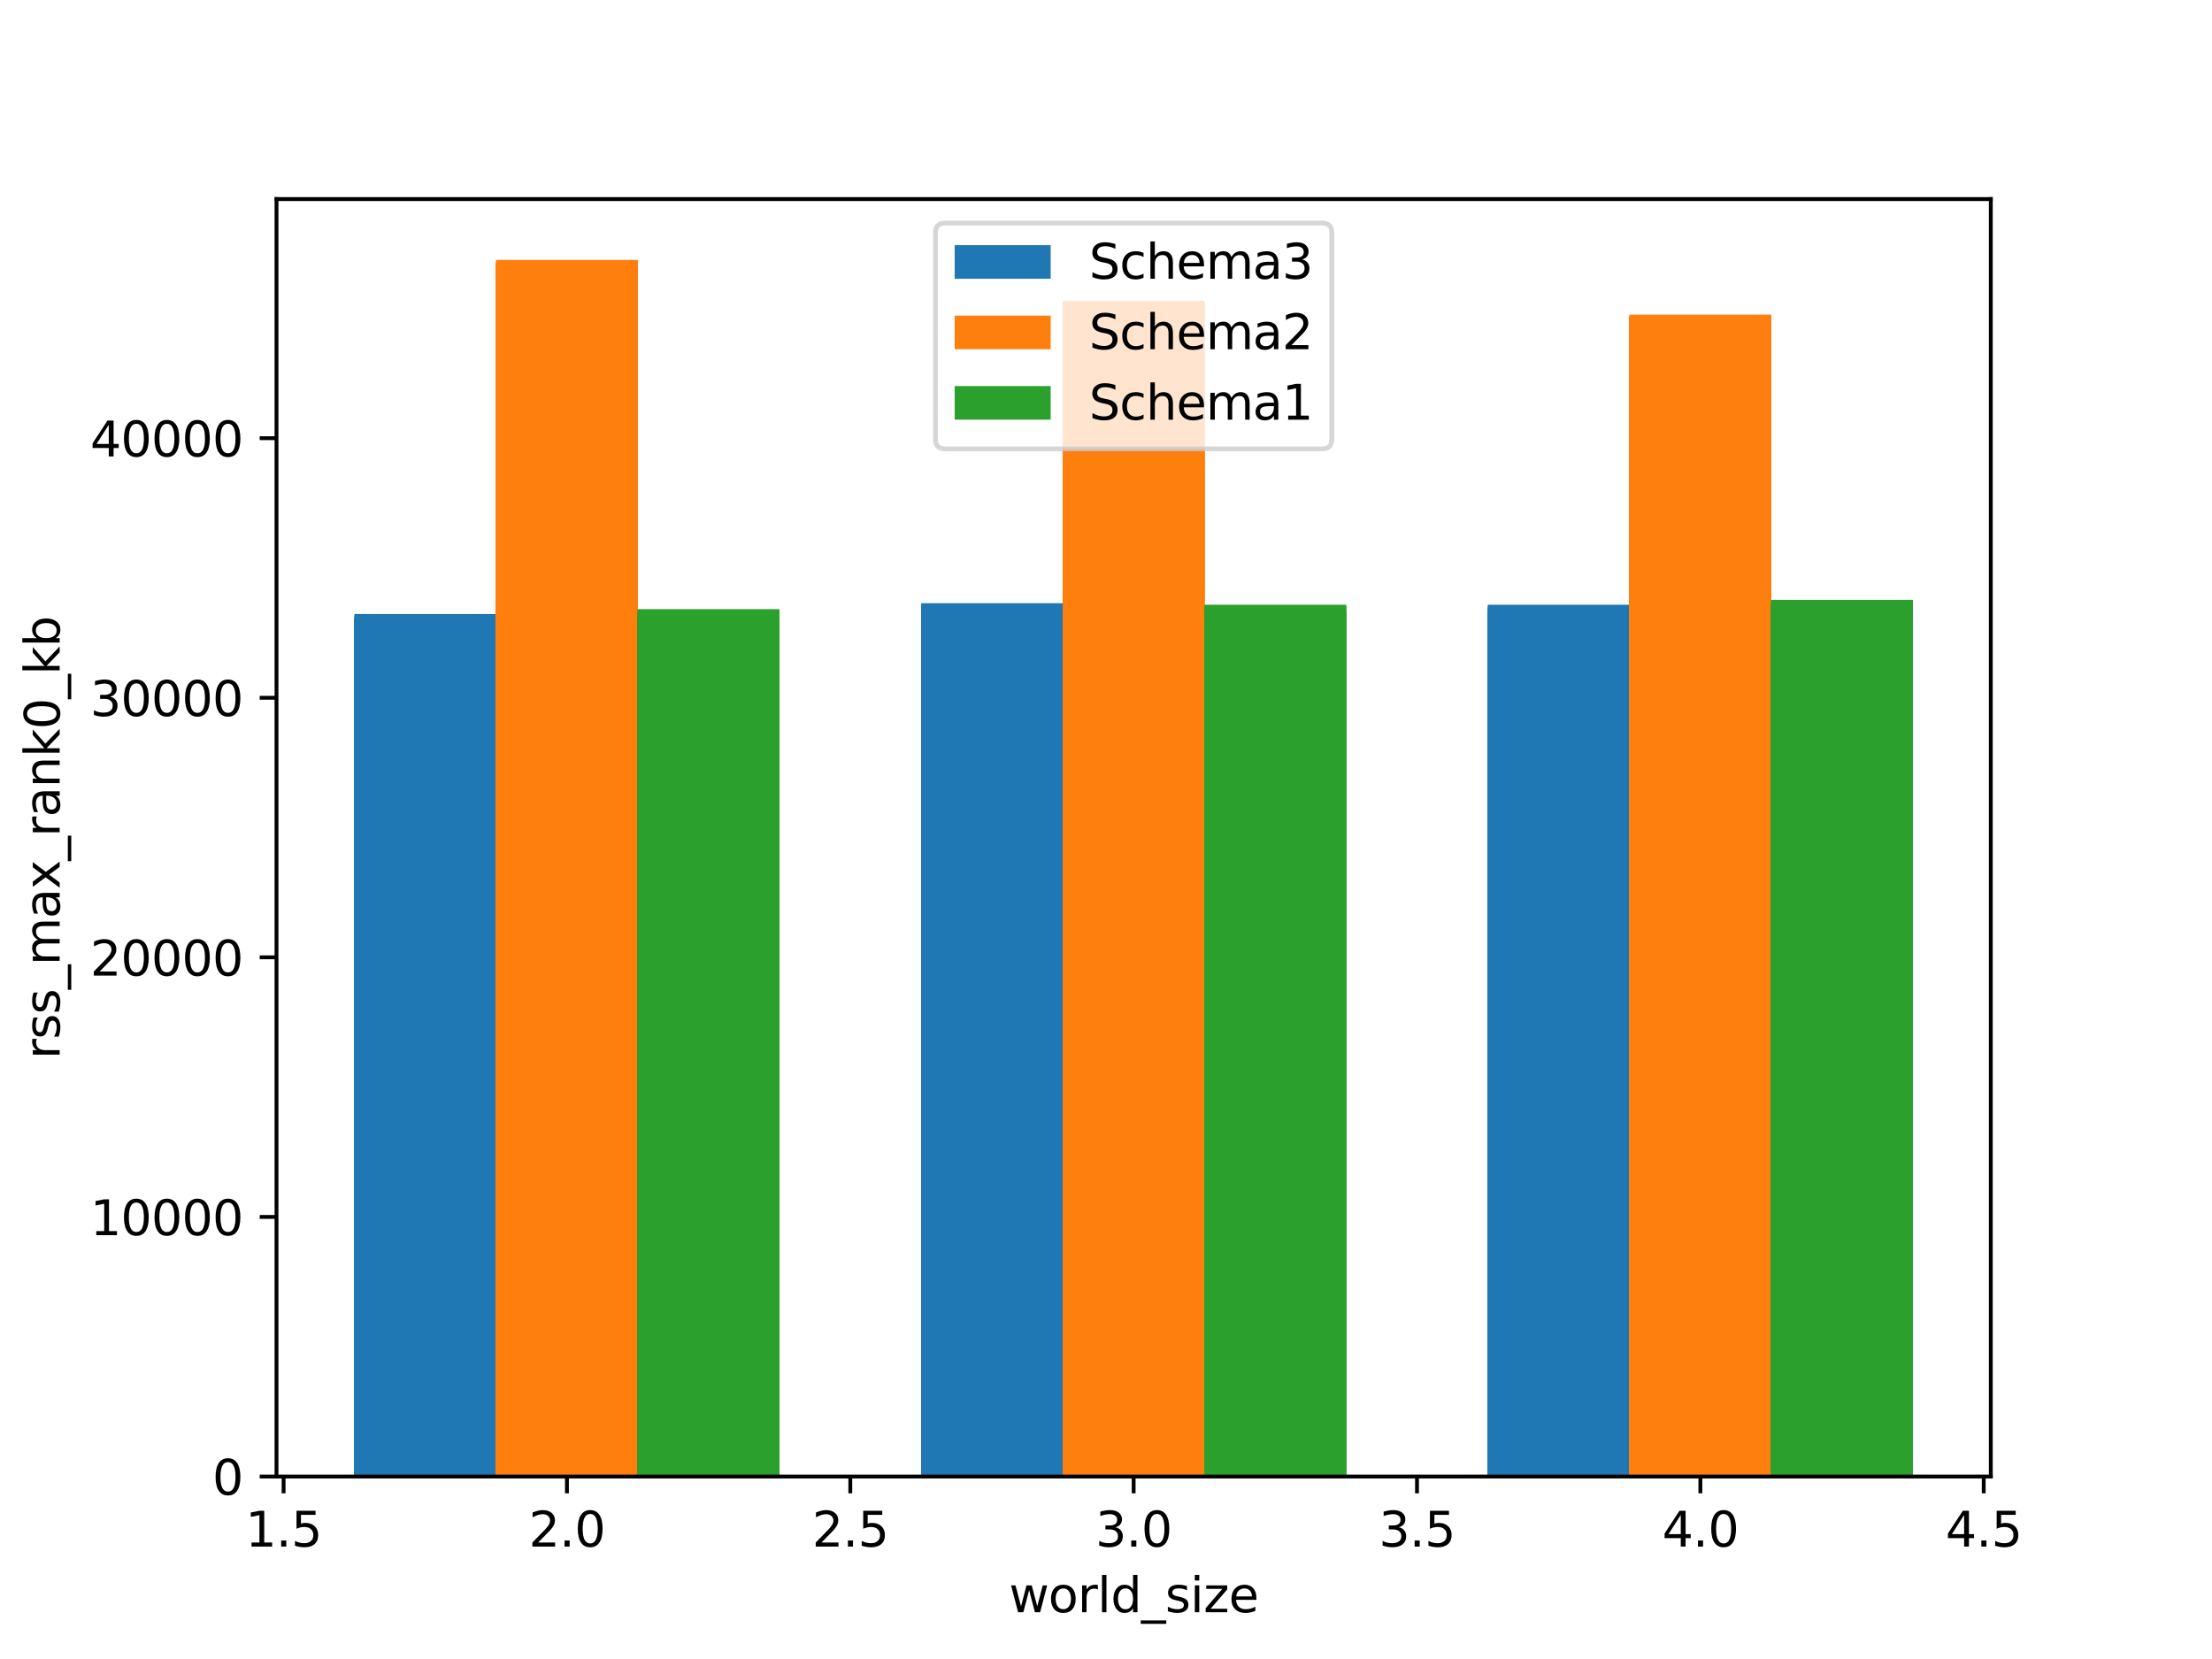 <?xml version="1.0" encoding="utf-8" standalone="no"?>
<!DOCTYPE svg PUBLIC "-//W3C//DTD SVG 1.1//EN"
  "http://www.w3.org/Graphics/SVG/1.1/DTD/svg11.dtd">
<svg height="345.6pt" version="1.1" viewBox="0 0 460.8 345.6" width="460.8pt" xmlns="http://www.w3.org/2000/svg" xmlns:xlink="http://www.w3.org/1999/xlink">
 <defs>
  <style type="text/css">*{stroke-linecap:butt;stroke-linejoin:round;}</style>
 </defs>
 <g id="figure_1">
  <g id="patch_1">
   <path d="M 0 345.6 
L 460.8 345.6 
L 460.8 0 
L 0 0 
z
" style="fill:#ffffff;"/>
  </g>
  <g id="axes_1">
   <g id="patch_2">
    <path d="M 57.6 307.584 
L 414.72 307.584 
L 414.72 41.472 
L 57.6 41.472 
z
" style="fill:#ffffff;"/>
   </g>
   <g id="patch_3">
    <path clip-path="url(#p6d0c17088d)" d="M 309.945 307.584 
L 339.459 307.584 
L 339.459 126.518 
L 309.945 126.518 
z
" style="fill:#1f77b4;"/>
   </g>
   <g id="patch_4">
    <path clip-path="url(#p6d0c17088d)" d="M 309.945 307.584 
L 339.459 307.584 
L 339.459 126.821 
L 309.945 126.821 
z
" style="fill:#1f77b4;"/>
   </g>
   <g id="patch_5">
    <path clip-path="url(#p6d0c17088d)" d="M 309.945 307.584 
L 339.459 307.584 
L 339.459 127.686 
L 309.945 127.686 
z
" style="fill:#1f77b4;"/>
   </g>
   <g id="patch_6">
    <path clip-path="url(#p6d0c17088d)" d="M 309.945 307.584 
L 339.459 307.584 
L 339.459 127.643 
L 309.945 127.643 
z
" style="fill:#1f77b4;"/>
   </g>
   <g id="patch_7">
    <path clip-path="url(#p6d0c17088d)" d="M 309.945 307.584 
L 339.459 307.584 
L 339.459 126.107 
L 309.945 126.107 
z
" style="fill:#1f77b4;"/>
   </g>
   <g id="patch_8">
    <path clip-path="url(#p6d0c17088d)" d="M 309.945 307.584 
L 339.459 307.584 
L 339.459 127.016 
L 309.945 127.016 
z
" style="fill:#1f77b4;"/>
   </g>
   <g id="patch_9">
    <path clip-path="url(#p6d0c17088d)" d="M 309.945 307.584 
L 339.459 307.584 
L 339.459 127.708 
L 309.945 127.708 
z
" style="fill:#1f77b4;"/>
   </g>
   <g id="patch_10">
    <path clip-path="url(#p6d0c17088d)" d="M 309.945 307.584 
L 339.459 307.584 
L 339.459 128.076 
L 309.945 128.076 
z
" style="fill:#1f77b4;"/>
   </g>
   <g id="patch_11">
    <path clip-path="url(#p6d0c17088d)" d="M 309.945 307.584 
L 339.459 307.584 
L 339.459 125.978 
L 309.945 125.978 
z
" style="fill:#1f77b4;"/>
   </g>
   <g id="patch_12">
    <path clip-path="url(#p6d0c17088d)" d="M 191.889 307.584 
L 221.403 307.584 
L 221.403 125.653 
L 191.889 125.653 
z
" style="fill:#1f77b4;"/>
   </g>
   <g id="patch_13">
    <path clip-path="url(#p6d0c17088d)" d="M 191.889 307.584 
L 221.403 307.584 
L 221.403 126.756 
L 191.889 126.756 
z
" style="fill:#1f77b4;"/>
   </g>
   <g id="patch_14">
    <path clip-path="url(#p6d0c17088d)" d="M 191.889 307.584 
L 221.403 307.584 
L 221.403 125.978 
L 191.889 125.978 
z
" style="fill:#1f77b4;"/>
   </g>
   <g id="patch_15">
    <path clip-path="url(#p6d0c17088d)" d="M 73.833 307.584 
L 103.347 307.584 
L 103.347 128.638 
L 73.833 128.638 
z
" style="fill:#1f77b4;"/>
   </g>
   <g id="patch_16">
    <path clip-path="url(#p6d0c17088d)" d="M 73.833 307.584 
L 103.347 307.584 
L 103.347 130.888 
L 73.833 130.888 
z
" style="fill:#1f77b4;"/>
   </g>
   <g id="patch_17">
    <path clip-path="url(#p6d0c17088d)" d="M 73.833 307.584 
L 103.347 307.584 
L 103.347 129.417 
L 73.833 129.417 
z
" style="fill:#1f77b4;"/>
   </g>
   <g id="patch_18">
    <path clip-path="url(#p6d0c17088d)" d="M 73.833 307.584 
L 103.347 307.584 
L 103.347 128.941 
L 73.833 128.941 
z
" style="fill:#1f77b4;"/>
   </g>
   <g id="patch_19">
    <path clip-path="url(#p6d0c17088d)" d="M 73.833 307.584 
L 103.347 307.584 
L 103.347 130.304 
L 73.833 130.304 
z
" style="fill:#1f77b4;"/>
   </g>
   <g id="patch_20">
    <path clip-path="url(#p6d0c17088d)" d="M 73.833 307.584 
L 103.347 307.584 
L 103.347 128.876 
L 73.833 128.876 
z
" style="fill:#1f77b4;"/>
   </g>
   <g id="patch_21">
    <path clip-path="url(#p6d0c17088d)" d="M 73.833 307.584 
L 103.347 307.584 
L 103.347 128.854 
L 73.833 128.854 
z
" style="fill:#1f77b4;"/>
   </g>
   <g id="patch_22">
    <path clip-path="url(#p6d0c17088d)" d="M 73.833 307.584 
L 103.347 307.584 
L 103.347 127.903 
L 73.833 127.903 
z
" style="fill:#1f77b4;"/>
   </g>
   <g id="patch_23">
    <path clip-path="url(#p6d0c17088d)" d="M 73.833 307.584 
L 103.347 307.584 
L 103.347 130.347 
L 73.833 130.347 
z
" style="fill:#1f77b4;"/>
   </g>
   <g id="patch_24">
    <path clip-path="url(#p6d0c17088d)" d="M 73.833 307.584 
L 103.347 307.584 
L 103.347 128.205 
L 73.833 128.205 
z
" style="fill:#1f77b4;"/>
   </g>
   <g id="patch_25">
    <path clip-path="url(#p6d0c17088d)" d="M 73.833 307.584 
L 103.347 307.584 
L 103.347 129.59 
L 73.833 129.59 
z
" style="fill:#1f77b4;"/>
   </g>
   <g id="patch_26">
    <path clip-path="url(#p6d0c17088d)" d="M 73.833 307.584 
L 103.347 307.584 
L 103.347 129.655 
L 73.833 129.655 
z
" style="fill:#1f77b4;"/>
   </g>
   <g id="patch_27">
    <path clip-path="url(#p6d0c17088d)" d="M 73.833 307.584 
L 103.347 307.584 
L 103.347 129.287 
L 73.833 129.287 
z
" style="fill:#1f77b4;"/>
   </g>
   <g id="patch_28">
    <path clip-path="url(#p6d0c17088d)" d="M 73.833 307.584 
L 103.347 307.584 
L 103.347 128.811 
L 73.833 128.811 
z
" style="fill:#1f77b4;"/>
   </g>
   <g id="patch_29">
    <path clip-path="url(#p6d0c17088d)" d="M 309.945 307.584 
L 339.459 307.584 
L 339.459 128.422 
L 309.945 128.422 
z
" style="fill:#1f77b4;"/>
   </g>
   <g id="patch_30">
    <path clip-path="url(#p6d0c17088d)" d="M 309.945 307.584 
L 339.459 307.584 
L 339.459 126.8 
L 309.945 126.8 
z
" style="fill:#1f77b4;"/>
   </g>
   <g id="patch_31">
    <path clip-path="url(#p6d0c17088d)" d="M 309.945 307.584 
L 339.459 307.584 
L 339.459 127.384 
L 309.945 127.384 
z
" style="fill:#1f77b4;"/>
   </g>
   <g id="patch_32">
    <path clip-path="url(#p6d0c17088d)" d="M 309.945 307.584 
L 339.459 307.584 
L 339.459 127.448 
L 309.945 127.448 
z
" style="fill:#1f77b4;"/>
   </g>
   <g id="patch_33">
    <path clip-path="url(#p6d0c17088d)" d="M 309.945 307.584 
L 339.459 307.584 
L 339.459 127.297 
L 309.945 127.297 
z
" style="fill:#1f77b4;"/>
   </g>
   <g id="patch_34">
    <path clip-path="url(#p6d0c17088d)" d="M 309.945 307.584 
L 339.459 307.584 
L 339.459 126.713 
L 309.945 126.713 
z
" style="fill:#1f77b4;"/>
   </g>
   <g id="patch_35">
    <path clip-path="url(#p6d0c17088d)" d="M 191.889 307.584 
L 221.403 307.584 
L 221.403 126.432 
L 191.889 126.432 
z
" style="fill:#1f77b4;"/>
   </g>
   <g id="patch_36">
    <path clip-path="url(#p6d0c17088d)" d="M 191.889 307.584 
L 221.403 307.584 
L 221.403 127.924 
L 191.889 127.924 
z
" style="fill:#1f77b4;"/>
   </g>
   <g id="patch_37">
    <path clip-path="url(#p6d0c17088d)" d="M 191.889 307.584 
L 221.403 307.584 
L 221.403 126.367 
L 191.889 126.367 
z
" style="fill:#1f77b4;"/>
   </g>
   <g id="patch_38">
    <path clip-path="url(#p6d0c17088d)" d="M 339.459 307.584 
L 368.973 307.584 
L 368.973 65.911 
L 339.459 65.911 
z
" style="fill:#ff7f0e;"/>
   </g>
   <g id="patch_39">
    <path clip-path="url(#p6d0c17088d)" d="M 339.459 307.584 
L 368.973 307.584 
L 368.973 66.495 
L 339.459 66.495 
z
" style="fill:#ff7f0e;"/>
   </g>
   <g id="patch_40">
    <path clip-path="url(#p6d0c17088d)" d="M 339.459 307.584 
L 368.973 307.584 
L 368.973 65.651 
L 339.459 65.651 
z
" style="fill:#ff7f0e;"/>
   </g>
   <g id="patch_41">
    <path clip-path="url(#p6d0c17088d)" d="M 339.459 307.584 
L 368.973 307.584 
L 368.973 65.889 
L 339.459 65.889 
z
" style="fill:#ff7f0e;"/>
   </g>
   <g id="patch_42">
    <path clip-path="url(#p6d0c17088d)" d="M 339.459 307.584 
L 368.973 307.584 
L 368.973 66.581 
L 339.459 66.581 
z
" style="fill:#ff7f0e;"/>
   </g>
   <g id="patch_43">
    <path clip-path="url(#p6d0c17088d)" d="M 339.459 307.584 
L 368.973 307.584 
L 368.973 66.257 
L 339.459 66.257 
z
" style="fill:#ff7f0e;"/>
   </g>
   <g id="patch_44">
    <path clip-path="url(#p6d0c17088d)" d="M 339.459 307.584 
L 368.973 307.584 
L 368.973 67.252 
L 339.459 67.252 
z
" style="fill:#ff7f0e;"/>
   </g>
   <g id="patch_45">
    <path clip-path="url(#p6d0c17088d)" d="M 339.459 307.584 
L 368.973 307.584 
L 368.973 66.863 
L 339.459 66.863 
z
" style="fill:#ff7f0e;"/>
   </g>
   <g id="patch_46">
    <path clip-path="url(#p6d0c17088d)" d="M 339.459 307.584 
L 368.973 307.584 
L 368.973 66.127 
L 339.459 66.127 
z
" style="fill:#ff7f0e;"/>
   </g>
   <g id="patch_47">
    <path clip-path="url(#p6d0c17088d)" d="M 221.403 307.584 
L 250.917 307.584 
L 250.917 63.878 
L 221.403 63.878 
z
" style="fill:#ff7f0e;"/>
   </g>
   <g id="patch_48">
    <path clip-path="url(#p6d0c17088d)" d="M 221.403 307.584 
L 250.917 307.584 
L 250.917 63.856 
L 221.403 63.856 
z
" style="fill:#ff7f0e;"/>
   </g>
   <g id="patch_49">
    <path clip-path="url(#p6d0c17088d)" d="M 221.403 307.584 
L 250.917 307.584 
L 250.917 62.969 
L 221.403 62.969 
z
" style="fill:#ff7f0e;"/>
   </g>
   <g id="patch_50">
    <path clip-path="url(#p6d0c17088d)" d="M 103.347 307.584 
L 132.861 307.584 
L 132.861 54.923 
L 103.347 54.923 
z
" style="fill:#ff7f0e;"/>
   </g>
   <g id="patch_51">
    <path clip-path="url(#p6d0c17088d)" d="M 103.347 307.584 
L 132.861 307.584 
L 132.861 54.901 
L 103.347 54.901 
z
" style="fill:#ff7f0e;"/>
   </g>
   <g id="patch_52">
    <path clip-path="url(#p6d0c17088d)" d="M 103.347 307.584 
L 132.861 307.584 
L 132.861 56.177 
L 103.347 56.177 
z
" style="fill:#ff7f0e;"/>
   </g>
   <g id="patch_53">
    <path clip-path="url(#p6d0c17088d)" d="M 103.347 307.584 
L 132.861 307.584 
L 132.861 55.745 
L 103.347 55.745 
z
" style="fill:#ff7f0e;"/>
   </g>
   <g id="patch_54">
    <path clip-path="url(#p6d0c17088d)" d="M 103.347 307.584 
L 132.861 307.584 
L 132.861 54.577 
L 103.347 54.577 
z
" style="fill:#ff7f0e;"/>
   </g>
   <g id="patch_55">
    <path clip-path="url(#p6d0c17088d)" d="M 103.347 307.584 
L 132.861 307.584 
L 132.861 54.771 
L 103.347 54.771 
z
" style="fill:#ff7f0e;"/>
   </g>
   <g id="patch_56">
    <path clip-path="url(#p6d0c17088d)" d="M 103.347 307.584 
L 132.861 307.584 
L 132.861 54.295 
L 103.347 54.295 
z
" style="fill:#ff7f0e;"/>
   </g>
   <g id="patch_57">
    <path clip-path="url(#p6d0c17088d)" d="M 103.347 307.584 
L 132.861 307.584 
L 132.861 54.923 
L 103.347 54.923 
z
" style="fill:#ff7f0e;"/>
   </g>
   <g id="patch_58">
    <path clip-path="url(#p6d0c17088d)" d="M 103.347 307.584 
L 132.861 307.584 
L 132.861 54.879 
L 103.347 54.879 
z
" style="fill:#ff7f0e;"/>
   </g>
   <g id="patch_59">
    <path clip-path="url(#p6d0c17088d)" d="M 103.347 307.584 
L 132.861 307.584 
L 132.861 54.404 
L 103.347 54.404 
z
" style="fill:#ff7f0e;"/>
   </g>
   <g id="patch_60">
    <path clip-path="url(#p6d0c17088d)" d="M 103.347 307.584 
L 132.861 307.584 
L 132.861 54.144 
L 103.347 54.144 
z
" style="fill:#ff7f0e;"/>
   </g>
   <g id="patch_61">
    <path clip-path="url(#p6d0c17088d)" d="M 103.347 307.584 
L 132.861 307.584 
L 132.861 55.031 
L 103.347 55.031 
z
" style="fill:#ff7f0e;"/>
   </g>
   <g id="patch_62">
    <path clip-path="url(#p6d0c17088d)" d="M 103.347 307.584 
L 132.861 307.584 
L 132.861 55.269 
L 103.347 55.269 
z
" style="fill:#ff7f0e;"/>
   </g>
   <g id="patch_63">
    <path clip-path="url(#p6d0c17088d)" d="M 103.347 307.584 
L 132.861 307.584 
L 132.861 55.204 
L 103.347 55.204 
z
" style="fill:#ff7f0e;"/>
   </g>
   <g id="patch_64">
    <path clip-path="url(#p6d0c17088d)" d="M 339.459 307.584 
L 368.973 307.584 
L 368.973 65.911 
L 339.459 65.911 
z
" style="fill:#ff7f0e;"/>
   </g>
   <g id="patch_65">
    <path clip-path="url(#p6d0c17088d)" d="M 339.459 307.584 
L 368.973 307.584 
L 368.973 65.543 
L 339.459 65.543 
z
" style="fill:#ff7f0e;"/>
   </g>
   <g id="patch_66">
    <path clip-path="url(#p6d0c17088d)" d="M 339.459 307.584 
L 368.973 307.584 
L 368.973 67.295 
L 339.459 67.295 
z
" style="fill:#ff7f0e;"/>
   </g>
   <g id="patch_67">
    <path clip-path="url(#p6d0c17088d)" d="M 339.459 307.584 
L 368.973 307.584 
L 368.973 66.733 
L 339.459 66.733 
z
" style="fill:#ff7f0e;"/>
   </g>
   <g id="patch_68">
    <path clip-path="url(#p6d0c17088d)" d="M 339.459 307.584 
L 368.973 307.584 
L 368.973 66.408 
L 339.459 66.408 
z
" style="fill:#ff7f0e;"/>
   </g>
   <g id="patch_69">
    <path clip-path="url(#p6d0c17088d)" d="M 339.459 307.584 
L 368.973 307.584 
L 368.973 65.997 
L 339.459 65.997 
z
" style="fill:#ff7f0e;"/>
   </g>
   <g id="patch_70">
    <path clip-path="url(#p6d0c17088d)" d="M 339.459 307.584 
L 368.973 307.584 
L 368.973 65.868 
L 339.459 65.868 
z
" style="fill:#ff7f0e;"/>
   </g>
   <g id="patch_71">
    <path clip-path="url(#p6d0c17088d)" d="M 221.403 307.584 
L 250.917 307.584 
L 250.917 63.077 
L 221.403 63.077 
z
" style="fill:#ff7f0e;"/>
   </g>
   <g id="patch_72">
    <path clip-path="url(#p6d0c17088d)" d="M 221.403 307.584 
L 250.917 307.584 
L 250.917 62.666 
L 221.403 62.666 
z
" style="fill:#ff7f0e;"/>
   </g>
   <g id="patch_73">
    <path clip-path="url(#p6d0c17088d)" d="M 221.403 307.584 
L 250.917 307.584 
L 250.917 62.904 
L 221.403 62.904 
z
" style="fill:#ff7f0e;"/>
   </g>
   <g id="patch_74">
    <path clip-path="url(#p6d0c17088d)" d="M 368.973 307.584 
L 398.487 307.584 
L 398.487 126.021 
L 368.973 126.021 
z
" style="fill:#2ca02c;"/>
   </g>
   <g id="patch_75">
    <path clip-path="url(#p6d0c17088d)" d="M 368.973 307.584 
L 398.487 307.584 
L 398.487 127.6 
L 368.973 127.6 
z
" style="fill:#2ca02c;"/>
   </g>
   <g id="patch_76">
    <path clip-path="url(#p6d0c17088d)" d="M 368.973 307.584 
L 398.487 307.584 
L 398.487 125.048 
L 368.973 125.048 
z
" style="fill:#2ca02c;"/>
   </g>
   <g id="patch_77">
    <path clip-path="url(#p6d0c17088d)" d="M 368.973 307.584 
L 398.487 307.584 
L 398.487 126.67 
L 368.973 126.67 
z
" style="fill:#2ca02c;"/>
   </g>
   <g id="patch_78">
    <path clip-path="url(#p6d0c17088d)" d="M 368.973 307.584 
L 398.487 307.584 
L 398.487 125.221 
L 368.973 125.221 
z
" style="fill:#2ca02c;"/>
   </g>
   <g id="patch_79">
    <path clip-path="url(#p6d0c17088d)" d="M 368.973 307.584 
L 398.487 307.584 
L 398.487 126.951 
L 368.973 126.951 
z
" style="fill:#2ca02c;"/>
   </g>
   <g id="patch_80">
    <path clip-path="url(#p6d0c17088d)" d="M 368.973 307.584 
L 398.487 307.584 
L 398.487 126.648 
L 368.973 126.648 
z
" style="fill:#2ca02c;"/>
   </g>
   <g id="patch_81">
    <path clip-path="url(#p6d0c17088d)" d="M 368.973 307.584 
L 398.487 307.584 
L 398.487 127.665 
L 368.973 127.665 
z
" style="fill:#2ca02c;"/>
   </g>
   <g id="patch_82">
    <path clip-path="url(#p6d0c17088d)" d="M 368.973 307.584 
L 398.487 307.584 
L 398.487 126.172 
L 368.973 126.172 
z
" style="fill:#2ca02c;"/>
   </g>
   <g id="patch_83">
    <path clip-path="url(#p6d0c17088d)" d="M 368.973 307.584 
L 398.487 307.584 
L 398.487 126.583 
L 368.973 126.583 
z
" style="fill:#2ca02c;"/>
   </g>
   <g id="patch_84">
    <path clip-path="url(#p6d0c17088d)" d="M 368.973 307.584 
L 398.487 307.584 
L 398.487 127.492 
L 368.973 127.492 
z
" style="fill:#2ca02c;"/>
   </g>
   <g id="patch_85">
    <path clip-path="url(#p6d0c17088d)" d="M 368.973 307.584 
L 398.487 307.584 
L 398.487 125.869 
L 368.973 125.869 
z
" style="fill:#2ca02c;"/>
   </g>
   <g id="patch_86">
    <path clip-path="url(#p6d0c17088d)" d="M 368.973 307.584 
L 398.487 307.584 
L 398.487 126.605 
L 368.973 126.605 
z
" style="fill:#2ca02c;"/>
   </g>
   <g id="patch_87">
    <path clip-path="url(#p6d0c17088d)" d="M 368.973 307.584 
L 398.487 307.584 
L 398.487 128.465 
L 368.973 128.465 
z
" style="fill:#2ca02c;"/>
   </g>
   <g id="patch_88">
    <path clip-path="url(#p6d0c17088d)" d="M 250.917 307.584 
L 280.431 307.584 
L 280.431 126.994 
L 250.917 126.994 
z
" style="fill:#2ca02c;"/>
   </g>
   <g id="patch_89">
    <path clip-path="url(#p6d0c17088d)" d="M 250.917 307.584 
L 280.431 307.584 
L 280.431 127.275 
L 250.917 127.275 
z
" style="fill:#2ca02c;"/>
   </g>
   <g id="patch_90">
    <path clip-path="url(#p6d0c17088d)" d="M 250.917 307.584 
L 280.431 307.584 
L 280.431 126.28 
L 250.917 126.28 
z
" style="fill:#2ca02c;"/>
   </g>
   <g id="patch_91">
    <path clip-path="url(#p6d0c17088d)" d="M 132.861 307.584 
L 162.375 307.584 
L 162.375 126.951 
L 132.861 126.951 
z
" style="fill:#2ca02c;"/>
   </g>
   <g id="patch_92">
    <path clip-path="url(#p6d0c17088d)" d="M 132.861 307.584 
L 162.375 307.584 
L 162.375 128.898 
L 132.861 128.898 
z
" style="fill:#2ca02c;"/>
   </g>
   <g id="patch_93">
    <path clip-path="url(#p6d0c17088d)" d="M 132.861 307.584 
L 162.375 307.584 
L 162.375 127.557 
L 132.861 127.557 
z
" style="fill:#2ca02c;"/>
   </g>
   <g id="patch_94">
    <path clip-path="url(#p6d0c17088d)" d="M 132.861 307.584 
L 162.375 307.584 
L 162.375 128.141 
L 132.861 128.141 
z
" style="fill:#2ca02c;"/>
   </g>
   <g id="patch_95">
    <path clip-path="url(#p6d0c17088d)" d="M 132.861 307.584 
L 162.375 307.584 
L 162.375 127.037 
L 132.861 127.037 
z
" style="fill:#2ca02c;"/>
   </g>
   <g id="patch_96">
    <path clip-path="url(#p6d0c17088d)" d="M 132.861 307.584 
L 162.375 307.584 
L 162.375 127.232 
L 132.861 127.232 
z
" style="fill:#2ca02c;"/>
   </g>
   <g id="patch_97">
    <path clip-path="url(#p6d0c17088d)" d="M 132.861 307.584 
L 162.375 307.584 
L 162.375 127.384 
L 132.861 127.384 
z
" style="fill:#2ca02c;"/>
   </g>
   <g id="patch_98">
    <path clip-path="url(#p6d0c17088d)" d="M 132.861 307.584 
L 162.375 307.584 
L 162.375 126.973 
L 132.861 126.973 
z
" style="fill:#2ca02c;"/>
   </g>
   <g id="patch_99">
    <path clip-path="url(#p6d0c17088d)" d="M 132.861 307.584 
L 162.375 307.584 
L 162.375 127.102 
L 132.861 127.102 
z
" style="fill:#2ca02c;"/>
   </g>
   <g id="patch_100">
    <path clip-path="url(#p6d0c17088d)" d="M 132.861 307.584 
L 162.375 307.584 
L 162.375 127.708 
L 132.861 127.708 
z
" style="fill:#2ca02c;"/>
   </g>
   <g id="patch_101">
    <path clip-path="url(#p6d0c17088d)" d="M 132.861 307.584 
L 162.375 307.584 
L 162.375 127.167 
L 132.861 127.167 
z
" style="fill:#2ca02c;"/>
   </g>
   <g id="patch_102">
    <path clip-path="url(#p6d0c17088d)" d="M 132.861 307.584 
L 162.375 307.584 
L 162.375 128.076 
L 132.861 128.076 
z
" style="fill:#2ca02c;"/>
   </g>
   <g id="patch_103">
    <path clip-path="url(#p6d0c17088d)" d="M 132.861 307.584 
L 162.375 307.584 
L 162.375 126.951 
L 132.861 126.951 
z
" style="fill:#2ca02c;"/>
   </g>
   <g id="patch_104">
    <path clip-path="url(#p6d0c17088d)" d="M 132.861 307.584 
L 162.375 307.584 
L 162.375 128.314 
L 132.861 128.314 
z
" style="fill:#2ca02c;"/>
   </g>
   <g id="patch_105">
    <path clip-path="url(#p6d0c17088d)" d="M 368.973 307.584 
L 398.487 307.584 
L 398.487 126.259 
L 368.973 126.259 
z
" style="fill:#2ca02c;"/>
   </g>
   <g id="patch_106">
    <path clip-path="url(#p6d0c17088d)" d="M 368.973 307.584 
L 398.487 307.584 
L 398.487 126.453 
L 368.973 126.453 
z
" style="fill:#2ca02c;"/>
   </g>
   <g id="patch_107">
    <path clip-path="url(#p6d0c17088d)" d="M 368.973 307.584 
L 398.487 307.584 
L 398.487 127.838 
L 368.973 127.838 
z
" style="fill:#2ca02c;"/>
   </g>
   <g id="patch_108">
    <path clip-path="url(#p6d0c17088d)" d="M 368.973 307.584 
L 398.487 307.584 
L 398.487 126.951 
L 368.973 126.951 
z
" style="fill:#2ca02c;"/>
   </g>
   <g id="patch_109">
    <path clip-path="url(#p6d0c17088d)" d="M 368.973 307.584 
L 398.487 307.584 
L 398.487 125.458 
L 368.973 125.458 
z
" style="fill:#2ca02c;"/>
   </g>
   <g id="patch_110">
    <path clip-path="url(#p6d0c17088d)" d="M 368.973 307.584 
L 398.487 307.584 
L 398.487 128.227 
L 368.973 128.227 
z
" style="fill:#2ca02c;"/>
   </g>
   <g id="patch_111">
    <path clip-path="url(#p6d0c17088d)" d="M 368.973 307.584 
L 398.487 307.584 
L 398.487 126.194 
L 368.973 126.194 
z
" style="fill:#2ca02c;"/>
   </g>
   <g id="patch_112">
    <path clip-path="url(#p6d0c17088d)" d="M 368.973 307.584 
L 398.487 307.584 
L 398.487 126.518 
L 368.973 126.518 
z
" style="fill:#2ca02c;"/>
   </g>
   <g id="patch_113">
    <path clip-path="url(#p6d0c17088d)" d="M 368.973 307.584 
L 398.487 307.584 
L 398.487 125.891 
L 368.973 125.891 
z
" style="fill:#2ca02c;"/>
   </g>
   <g id="patch_114">
    <path clip-path="url(#p6d0c17088d)" d="M 368.973 307.584 
L 398.487 307.584 
L 398.487 124.961 
L 368.973 124.961 
z
" style="fill:#2ca02c;"/>
   </g>
   <g id="patch_115">
    <path clip-path="url(#p6d0c17088d)" d="M 368.973 307.584 
L 398.487 307.584 
L 398.487 128.508 
L 368.973 128.508 
z
" style="fill:#2ca02c;"/>
   </g>
   <g id="patch_116">
    <path clip-path="url(#p6d0c17088d)" d="M 368.973 307.584 
L 398.487 307.584 
L 398.487 126.735 
L 368.973 126.735 
z
" style="fill:#2ca02c;"/>
   </g>
   <g id="patch_117">
    <path clip-path="url(#p6d0c17088d)" d="M 368.973 307.584 
L 398.487 307.584 
L 398.487 126.778 
L 368.973 126.778 
z
" style="fill:#2ca02c;"/>
   </g>
   <g id="patch_118">
    <path clip-path="url(#p6d0c17088d)" d="M 368.973 307.584 
L 398.487 307.584 
L 398.487 128.487 
L 368.973 128.487 
z
" style="fill:#2ca02c;"/>
   </g>
   <g id="patch_119">
    <path clip-path="url(#p6d0c17088d)" d="M 368.973 307.584 
L 398.487 307.584 
L 398.487 128.141 
L 368.973 128.141 
z
" style="fill:#2ca02c;"/>
   </g>
   <g id="patch_120">
    <path clip-path="url(#p6d0c17088d)" d="M 368.973 307.584 
L 398.487 307.584 
L 398.487 125.956 
L 368.973 125.956 
z
" style="fill:#2ca02c;"/>
   </g>
   <g id="patch_121">
    <path clip-path="url(#p6d0c17088d)" d="M 368.973 307.584 
L 398.487 307.584 
L 398.487 128.314 
L 368.973 128.314 
z
" style="fill:#2ca02c;"/>
   </g>
   <g id="patch_122">
    <path clip-path="url(#p6d0c17088d)" d="M 368.973 307.584 
L 398.487 307.584 
L 398.487 125.242 
L 368.973 125.242 
z
" style="fill:#2ca02c;"/>
   </g>
   <g id="patch_123">
    <path clip-path="url(#p6d0c17088d)" d="M 368.973 307.584 
L 398.487 307.584 
L 398.487 128.292 
L 368.973 128.292 
z
" style="fill:#2ca02c;"/>
   </g>
   <g id="patch_124">
    <path clip-path="url(#p6d0c17088d)" d="M 368.973 307.584 
L 398.487 307.584 
L 398.487 126.735 
L 368.973 126.735 
z
" style="fill:#2ca02c;"/>
   </g>
   <g id="patch_125">
    <path clip-path="url(#p6d0c17088d)" d="M 368.973 307.584 
L 398.487 307.584 
L 398.487 127.384 
L 368.973 127.384 
z
" style="fill:#2ca02c;"/>
   </g>
   <g id="patch_126">
    <path clip-path="url(#p6d0c17088d)" d="M 368.973 307.584 
L 398.487 307.584 
L 398.487 125.199 
L 368.973 125.199 
z
" style="fill:#2ca02c;"/>
   </g>
   <g id="patch_127">
    <path clip-path="url(#p6d0c17088d)" d="M 368.973 307.584 
L 398.487 307.584 
L 398.487 127.816 
L 368.973 127.816 
z
" style="fill:#2ca02c;"/>
   </g>
   <g id="patch_128">
    <path clip-path="url(#p6d0c17088d)" d="M 368.973 307.584 
L 398.487 307.584 
L 398.487 125.934 
L 368.973 125.934 
z
" style="fill:#2ca02c;"/>
   </g>
   <g id="patch_129">
    <path clip-path="url(#p6d0c17088d)" d="M 368.973 307.584 
L 398.487 307.584 
L 398.487 126.778 
L 368.973 126.778 
z
" style="fill:#2ca02c;"/>
   </g>
   <g id="patch_130">
    <path clip-path="url(#p6d0c17088d)" d="M 368.973 307.584 
L 398.487 307.584 
L 398.487 126.432 
L 368.973 126.432 
z
" style="fill:#2ca02c;"/>
   </g>
   <g id="patch_131">
    <path clip-path="url(#p6d0c17088d)" d="M 368.973 307.584 
L 398.487 307.584 
L 398.487 126.172 
L 368.973 126.172 
z
" style="fill:#2ca02c;"/>
   </g>
   <g id="patch_132">
    <path clip-path="url(#p6d0c17088d)" d="M 368.973 307.584 
L 398.487 307.584 
L 398.487 127.405 
L 368.973 127.405 
z
" style="fill:#2ca02c;"/>
   </g>
   <g id="patch_133">
    <path clip-path="url(#p6d0c17088d)" d="M 368.973 307.584 
L 398.487 307.584 
L 398.487 126.064 
L 368.973 126.064 
z
" style="fill:#2ca02c;"/>
   </g>
   <g id="patch_134">
    <path clip-path="url(#p6d0c17088d)" d="M 368.973 307.584 
L 398.487 307.584 
L 398.487 125.437 
L 368.973 125.437 
z
" style="fill:#2ca02c;"/>
   </g>
   <g id="patch_135">
    <path clip-path="url(#p6d0c17088d)" d="M 368.973 307.584 
L 398.487 307.584 
L 398.487 128.573 
L 368.973 128.573 
z
" style="fill:#2ca02c;"/>
   </g>
   <g id="patch_136">
    <path clip-path="url(#p6d0c17088d)" d="M 368.973 307.584 
L 398.487 307.584 
L 398.487 127.535 
L 368.973 127.535 
z
" style="fill:#2ca02c;"/>
   </g>
   <g id="patch_137">
    <path clip-path="url(#p6d0c17088d)" d="M 368.973 307.584 
L 398.487 307.584 
L 398.487 127.557 
L 368.973 127.557 
z
" style="fill:#2ca02c;"/>
   </g>
   <g id="patch_138">
    <path clip-path="url(#p6d0c17088d)" d="M 368.973 307.584 
L 398.487 307.584 
L 398.487 125.848 
L 368.973 125.848 
z
" style="fill:#2ca02c;"/>
   </g>
   <g id="patch_139">
    <path clip-path="url(#p6d0c17088d)" d="M 250.917 307.584 
L 280.431 307.584 
L 280.431 127.903 
L 250.917 127.903 
z
" style="fill:#2ca02c;"/>
   </g>
   <g id="patch_140">
    <path clip-path="url(#p6d0c17088d)" d="M 250.917 307.584 
L 280.431 307.584 
L 280.431 126.086 
L 250.917 126.086 
z
" style="fill:#2ca02c;"/>
   </g>
   <g id="patch_141">
    <path clip-path="url(#p6d0c17088d)" d="M 250.917 307.584 
L 280.431 307.584 
L 280.431 125.978 
L 250.917 125.978 
z
" style="fill:#2ca02c;"/>
   </g>
   <g id="matplotlib.axis_1">
    <g id="xtick_1">
     <g id="line2d_1">
      <defs>
       <path d="M 0 0 
L 0 3.5 
" id="m96f7a14da0" style="stroke:#000000;stroke-width:0.8;"/>
      </defs>
      <g>
       <use style="stroke:#000000;stroke-width:0.8;" x="59.076" xlink:href="#m96f7a14da0" y="307.584"/>
      </g>
     </g>
     <g id="text_1">
      <!-- 1.5 -->
      <g transform="translate(51.124 322.182)scale(0.1 -0.1)">
       <defs>
        <path d="M 794 531 
L 1825 531 
L 1825 4091 
L 703 3866 
L 703 4441 
L 1819 4666 
L 2450 4666 
L 2450 531 
L 3481 531 
L 3481 0 
L 794 0 
L 794 531 
z
" id="DejaVuSans-31" transform="scale(0.016)"/>
        <path d="M 684 794 
L 1344 794 
L 1344 0 
L 684 0 
L 684 794 
z
" id="DejaVuSans-2e" transform="scale(0.016)"/>
        <path d="M 691 4666 
L 3169 4666 
L 3169 4134 
L 1269 4134 
L 1269 2991 
Q 1406 3038 1543 3061 
Q 1681 3084 1819 3084 
Q 2600 3084 3056 2656 
Q 3513 2228 3513 1497 
Q 3513 744 3044 326 
Q 2575 -91 1722 -91 
Q 1428 -91 1123 -41 
Q 819 9 494 109 
L 494 744 
Q 775 591 1075 516 
Q 1375 441 1709 441 
Q 2250 441 2565 725 
Q 2881 1009 2881 1497 
Q 2881 1984 2565 2268 
Q 2250 2553 1709 2553 
Q 1456 2553 1204 2497 
Q 953 2441 691 2322 
L 691 4666 
z
" id="DejaVuSans-35" transform="scale(0.016)"/>
       </defs>
       <use xlink:href="#DejaVuSans-31"/>
       <use x="63.623" xlink:href="#DejaVuSans-2e"/>
       <use x="95.41" xlink:href="#DejaVuSans-35"/>
      </g>
     </g>
    </g>
    <g id="xtick_2">
     <g id="line2d_2">
      <g>
       <use style="stroke:#000000;stroke-width:0.8;" x="118.104" xlink:href="#m96f7a14da0" y="307.584"/>
      </g>
     </g>
     <g id="text_2">
      <!-- 2.0 -->
      <g transform="translate(110.152 322.182)scale(0.1 -0.1)">
       <defs>
        <path d="M 1228 531 
L 3431 531 
L 3431 0 
L 469 0 
L 469 531 
Q 828 903 1448 1529 
Q 2069 2156 2228 2338 
Q 2531 2678 2651 2914 
Q 2772 3150 2772 3378 
Q 2772 3750 2511 3984 
Q 2250 4219 1831 4219 
Q 1534 4219 1204 4116 
Q 875 4013 500 3803 
L 500 4441 
Q 881 4594 1212 4672 
Q 1544 4750 1819 4750 
Q 2544 4750 2975 4387 
Q 3406 4025 3406 3419 
Q 3406 3131 3298 2873 
Q 3191 2616 2906 2266 
Q 2828 2175 2409 1742 
Q 1991 1309 1228 531 
z
" id="DejaVuSans-32" transform="scale(0.016)"/>
        <path d="M 2034 4250 
Q 1547 4250 1301 3770 
Q 1056 3291 1056 2328 
Q 1056 1369 1301 889 
Q 1547 409 2034 409 
Q 2525 409 2770 889 
Q 3016 1369 3016 2328 
Q 3016 3291 2770 3770 
Q 2525 4250 2034 4250 
z
M 2034 4750 
Q 2819 4750 3233 4129 
Q 3647 3509 3647 2328 
Q 3647 1150 3233 529 
Q 2819 -91 2034 -91 
Q 1250 -91 836 529 
Q 422 1150 422 2328 
Q 422 3509 836 4129 
Q 1250 4750 2034 4750 
z
" id="DejaVuSans-30" transform="scale(0.016)"/>
       </defs>
       <use xlink:href="#DejaVuSans-32"/>
       <use x="63.623" xlink:href="#DejaVuSans-2e"/>
       <use x="95.41" xlink:href="#DejaVuSans-30"/>
      </g>
     </g>
    </g>
    <g id="xtick_3">
     <g id="line2d_3">
      <g>
       <use style="stroke:#000000;stroke-width:0.8;" x="177.132" xlink:href="#m96f7a14da0" y="307.584"/>
      </g>
     </g>
     <g id="text_3">
      <!-- 2.5 -->
      <g transform="translate(169.18 322.182)scale(0.1 -0.1)">
       <use xlink:href="#DejaVuSans-32"/>
       <use x="63.623" xlink:href="#DejaVuSans-2e"/>
       <use x="95.41" xlink:href="#DejaVuSans-35"/>
      </g>
     </g>
    </g>
    <g id="xtick_4">
     <g id="line2d_4">
      <g>
       <use style="stroke:#000000;stroke-width:0.8;" x="236.16" xlink:href="#m96f7a14da0" y="307.584"/>
      </g>
     </g>
     <g id="text_4">
      <!-- 3.0 -->
      <g transform="translate(228.208 322.182)scale(0.1 -0.1)">
       <defs>
        <path d="M 2597 2516 
Q 3050 2419 3304 2112 
Q 3559 1806 3559 1356 
Q 3559 666 3084 287 
Q 2609 -91 1734 -91 
Q 1441 -91 1130 -33 
Q 819 25 488 141 
L 488 750 
Q 750 597 1062 519 
Q 1375 441 1716 441 
Q 2309 441 2620 675 
Q 2931 909 2931 1356 
Q 2931 1769 2642 2001 
Q 2353 2234 1838 2234 
L 1294 2234 
L 1294 2753 
L 1863 2753 
Q 2328 2753 2575 2939 
Q 2822 3125 2822 3475 
Q 2822 3834 2567 4026 
Q 2313 4219 1838 4219 
Q 1578 4219 1281 4162 
Q 984 4106 628 3988 
L 628 4550 
Q 988 4650 1302 4700 
Q 1616 4750 1894 4750 
Q 2613 4750 3031 4423 
Q 3450 4097 3450 3541 
Q 3450 3153 3228 2886 
Q 3006 2619 2597 2516 
z
" id="DejaVuSans-33" transform="scale(0.016)"/>
       </defs>
       <use xlink:href="#DejaVuSans-33"/>
       <use x="63.623" xlink:href="#DejaVuSans-2e"/>
       <use x="95.41" xlink:href="#DejaVuSans-30"/>
      </g>
     </g>
    </g>
    <g id="xtick_5">
     <g id="line2d_5">
      <g>
       <use style="stroke:#000000;stroke-width:0.8;" x="295.188" xlink:href="#m96f7a14da0" y="307.584"/>
      </g>
     </g>
     <g id="text_5">
      <!-- 3.5 -->
      <g transform="translate(287.237 322.182)scale(0.1 -0.1)">
       <use xlink:href="#DejaVuSans-33"/>
       <use x="63.623" xlink:href="#DejaVuSans-2e"/>
       <use x="95.41" xlink:href="#DejaVuSans-35"/>
      </g>
     </g>
    </g>
    <g id="xtick_6">
     <g id="line2d_6">
      <g>
       <use style="stroke:#000000;stroke-width:0.8;" x="354.216" xlink:href="#m96f7a14da0" y="307.584"/>
      </g>
     </g>
     <g id="text_6">
      <!-- 4.0 -->
      <g transform="translate(346.265 322.182)scale(0.1 -0.1)">
       <defs>
        <path d="M 2419 4116 
L 825 1625 
L 2419 1625 
L 2419 4116 
z
M 2253 4666 
L 3047 4666 
L 3047 1625 
L 3713 1625 
L 3713 1100 
L 3047 1100 
L 3047 0 
L 2419 0 
L 2419 1100 
L 313 1100 
L 313 1709 
L 2253 4666 
z
" id="DejaVuSans-34" transform="scale(0.016)"/>
       </defs>
       <use xlink:href="#DejaVuSans-34"/>
       <use x="63.623" xlink:href="#DejaVuSans-2e"/>
       <use x="95.41" xlink:href="#DejaVuSans-30"/>
      </g>
     </g>
    </g>
    <g id="xtick_7">
     <g id="line2d_7">
      <g>
       <use style="stroke:#000000;stroke-width:0.8;" x="413.244" xlink:href="#m96f7a14da0" y="307.584"/>
      </g>
     </g>
     <g id="text_7">
      <!-- 4.5 -->
      <g transform="translate(405.293 322.182)scale(0.1 -0.1)">
       <use xlink:href="#DejaVuSans-34"/>
       <use x="63.623" xlink:href="#DejaVuSans-2e"/>
       <use x="95.41" xlink:href="#DejaVuSans-35"/>
      </g>
     </g>
    </g>
    <g id="text_8">
     <!-- world_size -->
     <g transform="translate(210.198 335.861)scale(0.1 -0.1)">
      <defs>
       <path d="M 269 3500 
L 844 3500 
L 1563 769 
L 2278 3500 
L 2956 3500 
L 3675 769 
L 4391 3500 
L 4966 3500 
L 4050 0 
L 3372 0 
L 2619 2869 
L 1863 0 
L 1184 0 
L 269 3500 
z
" id="DejaVuSans-77" transform="scale(0.016)"/>
       <path d="M 1959 3097 
Q 1497 3097 1228 2736 
Q 959 2375 959 1747 
Q 959 1119 1226 758 
Q 1494 397 1959 397 
Q 2419 397 2687 759 
Q 2956 1122 2956 1747 
Q 2956 2369 2687 2733 
Q 2419 3097 1959 3097 
z
M 1959 3584 
Q 2709 3584 3137 3096 
Q 3566 2609 3566 1747 
Q 3566 888 3137 398 
Q 2709 -91 1959 -91 
Q 1206 -91 779 398 
Q 353 888 353 1747 
Q 353 2609 779 3096 
Q 1206 3584 1959 3584 
z
" id="DejaVuSans-6f" transform="scale(0.016)"/>
       <path d="M 2631 2963 
Q 2534 3019 2420 3045 
Q 2306 3072 2169 3072 
Q 1681 3072 1420 2755 
Q 1159 2438 1159 1844 
L 1159 0 
L 581 0 
L 581 3500 
L 1159 3500 
L 1159 2956 
Q 1341 3275 1631 3429 
Q 1922 3584 2338 3584 
Q 2397 3584 2469 3576 
Q 2541 3569 2628 3553 
L 2631 2963 
z
" id="DejaVuSans-72" transform="scale(0.016)"/>
       <path d="M 603 4863 
L 1178 4863 
L 1178 0 
L 603 0 
L 603 4863 
z
" id="DejaVuSans-6c" transform="scale(0.016)"/>
       <path d="M 2906 2969 
L 2906 4863 
L 3481 4863 
L 3481 0 
L 2906 0 
L 2906 525 
Q 2725 213 2448 61 
Q 2172 -91 1784 -91 
Q 1150 -91 751 415 
Q 353 922 353 1747 
Q 353 2572 751 3078 
Q 1150 3584 1784 3584 
Q 2172 3584 2448 3432 
Q 2725 3281 2906 2969 
z
M 947 1747 
Q 947 1113 1208 752 
Q 1469 391 1925 391 
Q 2381 391 2643 752 
Q 2906 1113 2906 1747 
Q 2906 2381 2643 2742 
Q 2381 3103 1925 3103 
Q 1469 3103 1208 2742 
Q 947 2381 947 1747 
z
" id="DejaVuSans-64" transform="scale(0.016)"/>
       <path d="M 3263 -1063 
L 3263 -1509 
L -63 -1509 
L -63 -1063 
L 3263 -1063 
z
" id="DejaVuSans-5f" transform="scale(0.016)"/>
       <path d="M 2834 3397 
L 2834 2853 
Q 2591 2978 2328 3040 
Q 2066 3103 1784 3103 
Q 1356 3103 1142 2972 
Q 928 2841 928 2578 
Q 928 2378 1081 2264 
Q 1234 2150 1697 2047 
L 1894 2003 
Q 2506 1872 2764 1633 
Q 3022 1394 3022 966 
Q 3022 478 2636 193 
Q 2250 -91 1575 -91 
Q 1294 -91 989 -36 
Q 684 19 347 128 
L 347 722 
Q 666 556 975 473 
Q 1284 391 1588 391 
Q 1994 391 2212 530 
Q 2431 669 2431 922 
Q 2431 1156 2273 1281 
Q 2116 1406 1581 1522 
L 1381 1569 
Q 847 1681 609 1914 
Q 372 2147 372 2553 
Q 372 3047 722 3315 
Q 1072 3584 1716 3584 
Q 2034 3584 2315 3537 
Q 2597 3491 2834 3397 
z
" id="DejaVuSans-73" transform="scale(0.016)"/>
       <path d="M 603 3500 
L 1178 3500 
L 1178 0 
L 603 0 
L 603 3500 
z
M 603 4863 
L 1178 4863 
L 1178 4134 
L 603 4134 
L 603 4863 
z
" id="DejaVuSans-69" transform="scale(0.016)"/>
       <path d="M 353 3500 
L 3084 3500 
L 3084 2975 
L 922 459 
L 3084 459 
L 3084 0 
L 275 0 
L 275 525 
L 2438 3041 
L 353 3041 
L 353 3500 
z
" id="DejaVuSans-7a" transform="scale(0.016)"/>
       <path d="M 3597 1894 
L 3597 1613 
L 953 1613 
Q 991 1019 1311 708 
Q 1631 397 2203 397 
Q 2534 397 2845 478 
Q 3156 559 3463 722 
L 3463 178 
Q 3153 47 2828 -22 
Q 2503 -91 2169 -91 
Q 1331 -91 842 396 
Q 353 884 353 1716 
Q 353 2575 817 3079 
Q 1281 3584 2069 3584 
Q 2775 3584 3186 3129 
Q 3597 2675 3597 1894 
z
M 3022 2063 
Q 3016 2534 2758 2815 
Q 2500 3097 2075 3097 
Q 1594 3097 1305 2825 
Q 1016 2553 972 2059 
L 3022 2063 
z
" id="DejaVuSans-65" transform="scale(0.016)"/>
      </defs>
      <use xlink:href="#DejaVuSans-77"/>
      <use x="81.787" xlink:href="#DejaVuSans-6f"/>
      <use x="142.969" xlink:href="#DejaVuSans-72"/>
      <use x="184.082" xlink:href="#DejaVuSans-6c"/>
      <use x="211.865" xlink:href="#DejaVuSans-64"/>
      <use x="275.342" xlink:href="#DejaVuSans-5f"/>
      <use x="325.342" xlink:href="#DejaVuSans-73"/>
      <use x="377.441" xlink:href="#DejaVuSans-69"/>
      <use x="405.225" xlink:href="#DejaVuSans-7a"/>
      <use x="457.715" xlink:href="#DejaVuSans-65"/>
     </g>
    </g>
   </g>
   <g id="matplotlib.axis_2">
    <g id="ytick_1">
     <g id="line2d_8">
      <defs>
       <path d="M 0 0 
L -3.5 0 
" id="m10905e5ef4" style="stroke:#000000;stroke-width:0.8;"/>
      </defs>
      <g>
       <use style="stroke:#000000;stroke-width:0.8;" x="57.6" xlink:href="#m10905e5ef4" y="307.584"/>
      </g>
     </g>
     <g id="text_9">
      <!-- 0 -->
      <g transform="translate(44.237 311.383)scale(0.1 -0.1)">
       <use xlink:href="#DejaVuSans-30"/>
      </g>
     </g>
    </g>
    <g id="ytick_2">
     <g id="line2d_9">
      <g>
       <use style="stroke:#000000;stroke-width:0.8;" x="57.6" xlink:href="#m10905e5ef4" y="253.509"/>
      </g>
     </g>
     <g id="text_10">
      <!-- 10000 -->
      <g transform="translate(18.788 257.308)scale(0.1 -0.1)">
       <use xlink:href="#DejaVuSans-31"/>
       <use x="63.623" xlink:href="#DejaVuSans-30"/>
       <use x="127.246" xlink:href="#DejaVuSans-30"/>
       <use x="190.869" xlink:href="#DejaVuSans-30"/>
       <use x="254.492" xlink:href="#DejaVuSans-30"/>
      </g>
     </g>
    </g>
    <g id="ytick_3">
     <g id="line2d_10">
      <g>
       <use style="stroke:#000000;stroke-width:0.8;" x="57.6" xlink:href="#m10905e5ef4" y="199.433"/>
      </g>
     </g>
     <g id="text_11">
      <!-- 20000 -->
      <g transform="translate(18.788 203.233)scale(0.1 -0.1)">
       <use xlink:href="#DejaVuSans-32"/>
       <use x="63.623" xlink:href="#DejaVuSans-30"/>
       <use x="127.246" xlink:href="#DejaVuSans-30"/>
       <use x="190.869" xlink:href="#DejaVuSans-30"/>
       <use x="254.492" xlink:href="#DejaVuSans-30"/>
      </g>
     </g>
    </g>
    <g id="ytick_4">
     <g id="line2d_11">
      <g>
       <use style="stroke:#000000;stroke-width:0.8;" x="57.6" xlink:href="#m10905e5ef4" y="145.358"/>
      </g>
     </g>
     <g id="text_12">
      <!-- 30000 -->
      <g transform="translate(18.788 149.157)scale(0.1 -0.1)">
       <use xlink:href="#DejaVuSans-33"/>
       <use x="63.623" xlink:href="#DejaVuSans-30"/>
       <use x="127.246" xlink:href="#DejaVuSans-30"/>
       <use x="190.869" xlink:href="#DejaVuSans-30"/>
       <use x="254.492" xlink:href="#DejaVuSans-30"/>
      </g>
     </g>
    </g>
    <g id="ytick_5">
     <g id="line2d_12">
      <g>
       <use style="stroke:#000000;stroke-width:0.8;" x="57.6" xlink:href="#m10905e5ef4" y="91.283"/>
      </g>
     </g>
     <g id="text_13">
      <!-- 40000 -->
      <g transform="translate(18.788 95.082)scale(0.1 -0.1)">
       <use xlink:href="#DejaVuSans-34"/>
       <use x="63.623" xlink:href="#DejaVuSans-30"/>
       <use x="127.246" xlink:href="#DejaVuSans-30"/>
       <use x="190.869" xlink:href="#DejaVuSans-30"/>
       <use x="254.492" xlink:href="#DejaVuSans-30"/>
      </g>
     </g>
    </g>
    <g id="text_14">
     <!-- rss_max_rank0_kb -->
     <g transform="translate(12.43 220.621)rotate(-90)scale(0.1 -0.1)">
      <defs>
       <path d="M 3328 2828 
Q 3544 3216 3844 3400 
Q 4144 3584 4550 3584 
Q 5097 3584 5394 3201 
Q 5691 2819 5691 2113 
L 5691 0 
L 5113 0 
L 5113 2094 
Q 5113 2597 4934 2840 
Q 4756 3084 4391 3084 
Q 3944 3084 3684 2787 
Q 3425 2491 3425 1978 
L 3425 0 
L 2847 0 
L 2847 2094 
Q 2847 2600 2669 2842 
Q 2491 3084 2119 3084 
Q 1678 3084 1418 2786 
Q 1159 2488 1159 1978 
L 1159 0 
L 581 0 
L 581 3500 
L 1159 3500 
L 1159 2956 
Q 1356 3278 1631 3431 
Q 1906 3584 2284 3584 
Q 2666 3584 2933 3390 
Q 3200 3197 3328 2828 
z
" id="DejaVuSans-6d" transform="scale(0.016)"/>
       <path d="M 2194 1759 
Q 1497 1759 1228 1600 
Q 959 1441 959 1056 
Q 959 750 1161 570 
Q 1363 391 1709 391 
Q 2188 391 2477 730 
Q 2766 1069 2766 1631 
L 2766 1759 
L 2194 1759 
z
M 3341 1997 
L 3341 0 
L 2766 0 
L 2766 531 
Q 2569 213 2275 61 
Q 1981 -91 1556 -91 
Q 1019 -91 701 211 
Q 384 513 384 1019 
Q 384 1609 779 1909 
Q 1175 2209 1959 2209 
L 2766 2209 
L 2766 2266 
Q 2766 2663 2505 2880 
Q 2244 3097 1772 3097 
Q 1472 3097 1187 3025 
Q 903 2953 641 2809 
L 641 3341 
Q 956 3463 1253 3523 
Q 1550 3584 1831 3584 
Q 2591 3584 2966 3190 
Q 3341 2797 3341 1997 
z
" id="DejaVuSans-61" transform="scale(0.016)"/>
       <path d="M 3513 3500 
L 2247 1797 
L 3578 0 
L 2900 0 
L 1881 1375 
L 863 0 
L 184 0 
L 1544 1831 
L 300 3500 
L 978 3500 
L 1906 2253 
L 2834 3500 
L 3513 3500 
z
" id="DejaVuSans-78" transform="scale(0.016)"/>
       <path d="M 3513 2113 
L 3513 0 
L 2938 0 
L 2938 2094 
Q 2938 2591 2744 2837 
Q 2550 3084 2163 3084 
Q 1697 3084 1428 2787 
Q 1159 2491 1159 1978 
L 1159 0 
L 581 0 
L 581 3500 
L 1159 3500 
L 1159 2956 
Q 1366 3272 1645 3428 
Q 1925 3584 2291 3584 
Q 2894 3584 3203 3211 
Q 3513 2838 3513 2113 
z
" id="DejaVuSans-6e" transform="scale(0.016)"/>
       <path d="M 581 4863 
L 1159 4863 
L 1159 1991 
L 2875 3500 
L 3609 3500 
L 1753 1863 
L 3688 0 
L 2938 0 
L 1159 1709 
L 1159 0 
L 581 0 
L 581 4863 
z
" id="DejaVuSans-6b" transform="scale(0.016)"/>
       <path d="M 3116 1747 
Q 3116 2381 2855 2742 
Q 2594 3103 2138 3103 
Q 1681 3103 1420 2742 
Q 1159 2381 1159 1747 
Q 1159 1113 1420 752 
Q 1681 391 2138 391 
Q 2594 391 2855 752 
Q 3116 1113 3116 1747 
z
M 1159 2969 
Q 1341 3281 1617 3432 
Q 1894 3584 2278 3584 
Q 2916 3584 3314 3078 
Q 3713 2572 3713 1747 
Q 3713 922 3314 415 
Q 2916 -91 2278 -91 
Q 1894 -91 1617 61 
Q 1341 213 1159 525 
L 1159 0 
L 581 0 
L 581 4863 
L 1159 4863 
L 1159 2969 
z
" id="DejaVuSans-62" transform="scale(0.016)"/>
      </defs>
      <use xlink:href="#DejaVuSans-72"/>
      <use x="41.113" xlink:href="#DejaVuSans-73"/>
      <use x="93.213" xlink:href="#DejaVuSans-73"/>
      <use x="145.312" xlink:href="#DejaVuSans-5f"/>
      <use x="195.312" xlink:href="#DejaVuSans-6d"/>
      <use x="292.725" xlink:href="#DejaVuSans-61"/>
      <use x="354.004" xlink:href="#DejaVuSans-78"/>
      <use x="413.184" xlink:href="#DejaVuSans-5f"/>
      <use x="463.184" xlink:href="#DejaVuSans-72"/>
      <use x="504.297" xlink:href="#DejaVuSans-61"/>
      <use x="565.576" xlink:href="#DejaVuSans-6e"/>
      <use x="628.955" xlink:href="#DejaVuSans-6b"/>
      <use x="686.865" xlink:href="#DejaVuSans-30"/>
      <use x="750.488" xlink:href="#DejaVuSans-5f"/>
      <use x="800.488" xlink:href="#DejaVuSans-6b"/>
      <use x="858.398" xlink:href="#DejaVuSans-62"/>
     </g>
    </g>
   </g>
   <g id="patch_142">
    <path d="M 57.6 307.584 
L 57.6 41.472 
" style="fill:none;stroke:#000000;stroke-linecap:square;stroke-linejoin:miter;stroke-width:0.8;"/>
   </g>
   <g id="patch_143">
    <path d="M 414.72 307.584 
L 414.72 41.472 
" style="fill:none;stroke:#000000;stroke-linecap:square;stroke-linejoin:miter;stroke-width:0.8;"/>
   </g>
   <g id="patch_144">
    <path d="M 57.6 307.584 
L 414.72 307.584 
" style="fill:none;stroke:#000000;stroke-linecap:square;stroke-linejoin:miter;stroke-width:0.8;"/>
   </g>
   <g id="patch_145">
    <path d="M 57.6 41.472 
L 414.72 41.472 
" style="fill:none;stroke:#000000;stroke-linecap:square;stroke-linejoin:miter;stroke-width:0.8;"/>
   </g>
   <g id="legend_1">
    <g id="patch_146">
     <path d="M 196.876 93.506 
L 275.444 93.506 
Q 277.444 93.506 277.444 91.506 
L 277.444 48.472 
Q 277.444 46.472 275.444 46.472 
L 196.876 46.472 
Q 194.876 46.472 194.876 48.472 
L 194.876 91.506 
Q 194.876 93.506 196.876 93.506 
z
" style="fill:#ffffff;opacity:0.8;stroke:#cccccc;stroke-linejoin:miter;"/>
    </g>
    <g id="patch_147">
     <path d="M 198.876 58.07 
L 218.876 58.07 
L 218.876 51.07 
L 198.876 51.07 
z
" style="fill:#1f77b4;"/>
    </g>
    <g id="text_15">
     <!-- Schema3 -->
     <g transform="translate(226.876 58.07)scale(0.1 -0.1)">
      <defs>
       <path d="M 3425 4513 
L 3425 3897 
Q 3066 4069 2747 4153 
Q 2428 4238 2131 4238 
Q 1616 4238 1336 4038 
Q 1056 3838 1056 3469 
Q 1056 3159 1242 3001 
Q 1428 2844 1947 2747 
L 2328 2669 
Q 3034 2534 3370 2195 
Q 3706 1856 3706 1288 
Q 3706 609 3251 259 
Q 2797 -91 1919 -91 
Q 1588 -91 1214 -16 
Q 841 59 441 206 
L 441 856 
Q 825 641 1194 531 
Q 1563 422 1919 422 
Q 2459 422 2753 634 
Q 3047 847 3047 1241 
Q 3047 1584 2836 1778 
Q 2625 1972 2144 2069 
L 1759 2144 
Q 1053 2284 737 2584 
Q 422 2884 422 3419 
Q 422 4038 858 4394 
Q 1294 4750 2059 4750 
Q 2388 4750 2728 4690 
Q 3069 4631 3425 4513 
z
" id="DejaVuSans-53" transform="scale(0.016)"/>
       <path d="M 3122 3366 
L 3122 2828 
Q 2878 2963 2633 3030 
Q 2388 3097 2138 3097 
Q 1578 3097 1268 2742 
Q 959 2388 959 1747 
Q 959 1106 1268 751 
Q 1578 397 2138 397 
Q 2388 397 2633 464 
Q 2878 531 3122 666 
L 3122 134 
Q 2881 22 2623 -34 
Q 2366 -91 2075 -91 
Q 1284 -91 818 406 
Q 353 903 353 1747 
Q 353 2603 823 3093 
Q 1294 3584 2113 3584 
Q 2378 3584 2631 3529 
Q 2884 3475 3122 3366 
z
" id="DejaVuSans-63" transform="scale(0.016)"/>
       <path d="M 3513 2113 
L 3513 0 
L 2938 0 
L 2938 2094 
Q 2938 2591 2744 2837 
Q 2550 3084 2163 3084 
Q 1697 3084 1428 2787 
Q 1159 2491 1159 1978 
L 1159 0 
L 581 0 
L 581 4863 
L 1159 4863 
L 1159 2956 
Q 1366 3272 1645 3428 
Q 1925 3584 2291 3584 
Q 2894 3584 3203 3211 
Q 3513 2838 3513 2113 
z
" id="DejaVuSans-68" transform="scale(0.016)"/>
      </defs>
      <use xlink:href="#DejaVuSans-53"/>
      <use x="63.477" xlink:href="#DejaVuSans-63"/>
      <use x="118.457" xlink:href="#DejaVuSans-68"/>
      <use x="181.836" xlink:href="#DejaVuSans-65"/>
      <use x="243.359" xlink:href="#DejaVuSans-6d"/>
      <use x="340.771" xlink:href="#DejaVuSans-61"/>
      <use x="402.051" xlink:href="#DejaVuSans-33"/>
     </g>
    </g>
    <g id="patch_148">
     <path d="M 198.876 72.749 
L 218.876 72.749 
L 218.876 65.749 
L 198.876 65.749 
z
" style="fill:#ff7f0e;"/>
    </g>
    <g id="text_16">
     <!-- Schema2 -->
     <g transform="translate(226.876 72.749)scale(0.1 -0.1)">
      <use xlink:href="#DejaVuSans-53"/>
      <use x="63.477" xlink:href="#DejaVuSans-63"/>
      <use x="118.457" xlink:href="#DejaVuSans-68"/>
      <use x="181.836" xlink:href="#DejaVuSans-65"/>
      <use x="243.359" xlink:href="#DejaVuSans-6d"/>
      <use x="340.771" xlink:href="#DejaVuSans-61"/>
      <use x="402.051" xlink:href="#DejaVuSans-32"/>
     </g>
    </g>
    <g id="patch_149">
     <path d="M 198.876 87.427 
L 218.876 87.427 
L 218.876 80.427 
L 198.876 80.427 
z
" style="fill:#2ca02c;"/>
    </g>
    <g id="text_17">
     <!-- Schema1 -->
     <g transform="translate(226.876 87.427)scale(0.1 -0.1)">
      <use xlink:href="#DejaVuSans-53"/>
      <use x="63.477" xlink:href="#DejaVuSans-63"/>
      <use x="118.457" xlink:href="#DejaVuSans-68"/>
      <use x="181.836" xlink:href="#DejaVuSans-65"/>
      <use x="243.359" xlink:href="#DejaVuSans-6d"/>
      <use x="340.771" xlink:href="#DejaVuSans-61"/>
      <use x="402.051" xlink:href="#DejaVuSans-31"/>
     </g>
    </g>
   </g>
  </g>
 </g>
 <defs>
  <clipPath id="p6d0c17088d">
   <rect height="266.112" width="357.12" x="57.6" y="41.472"/>
  </clipPath>
 </defs>
</svg>
